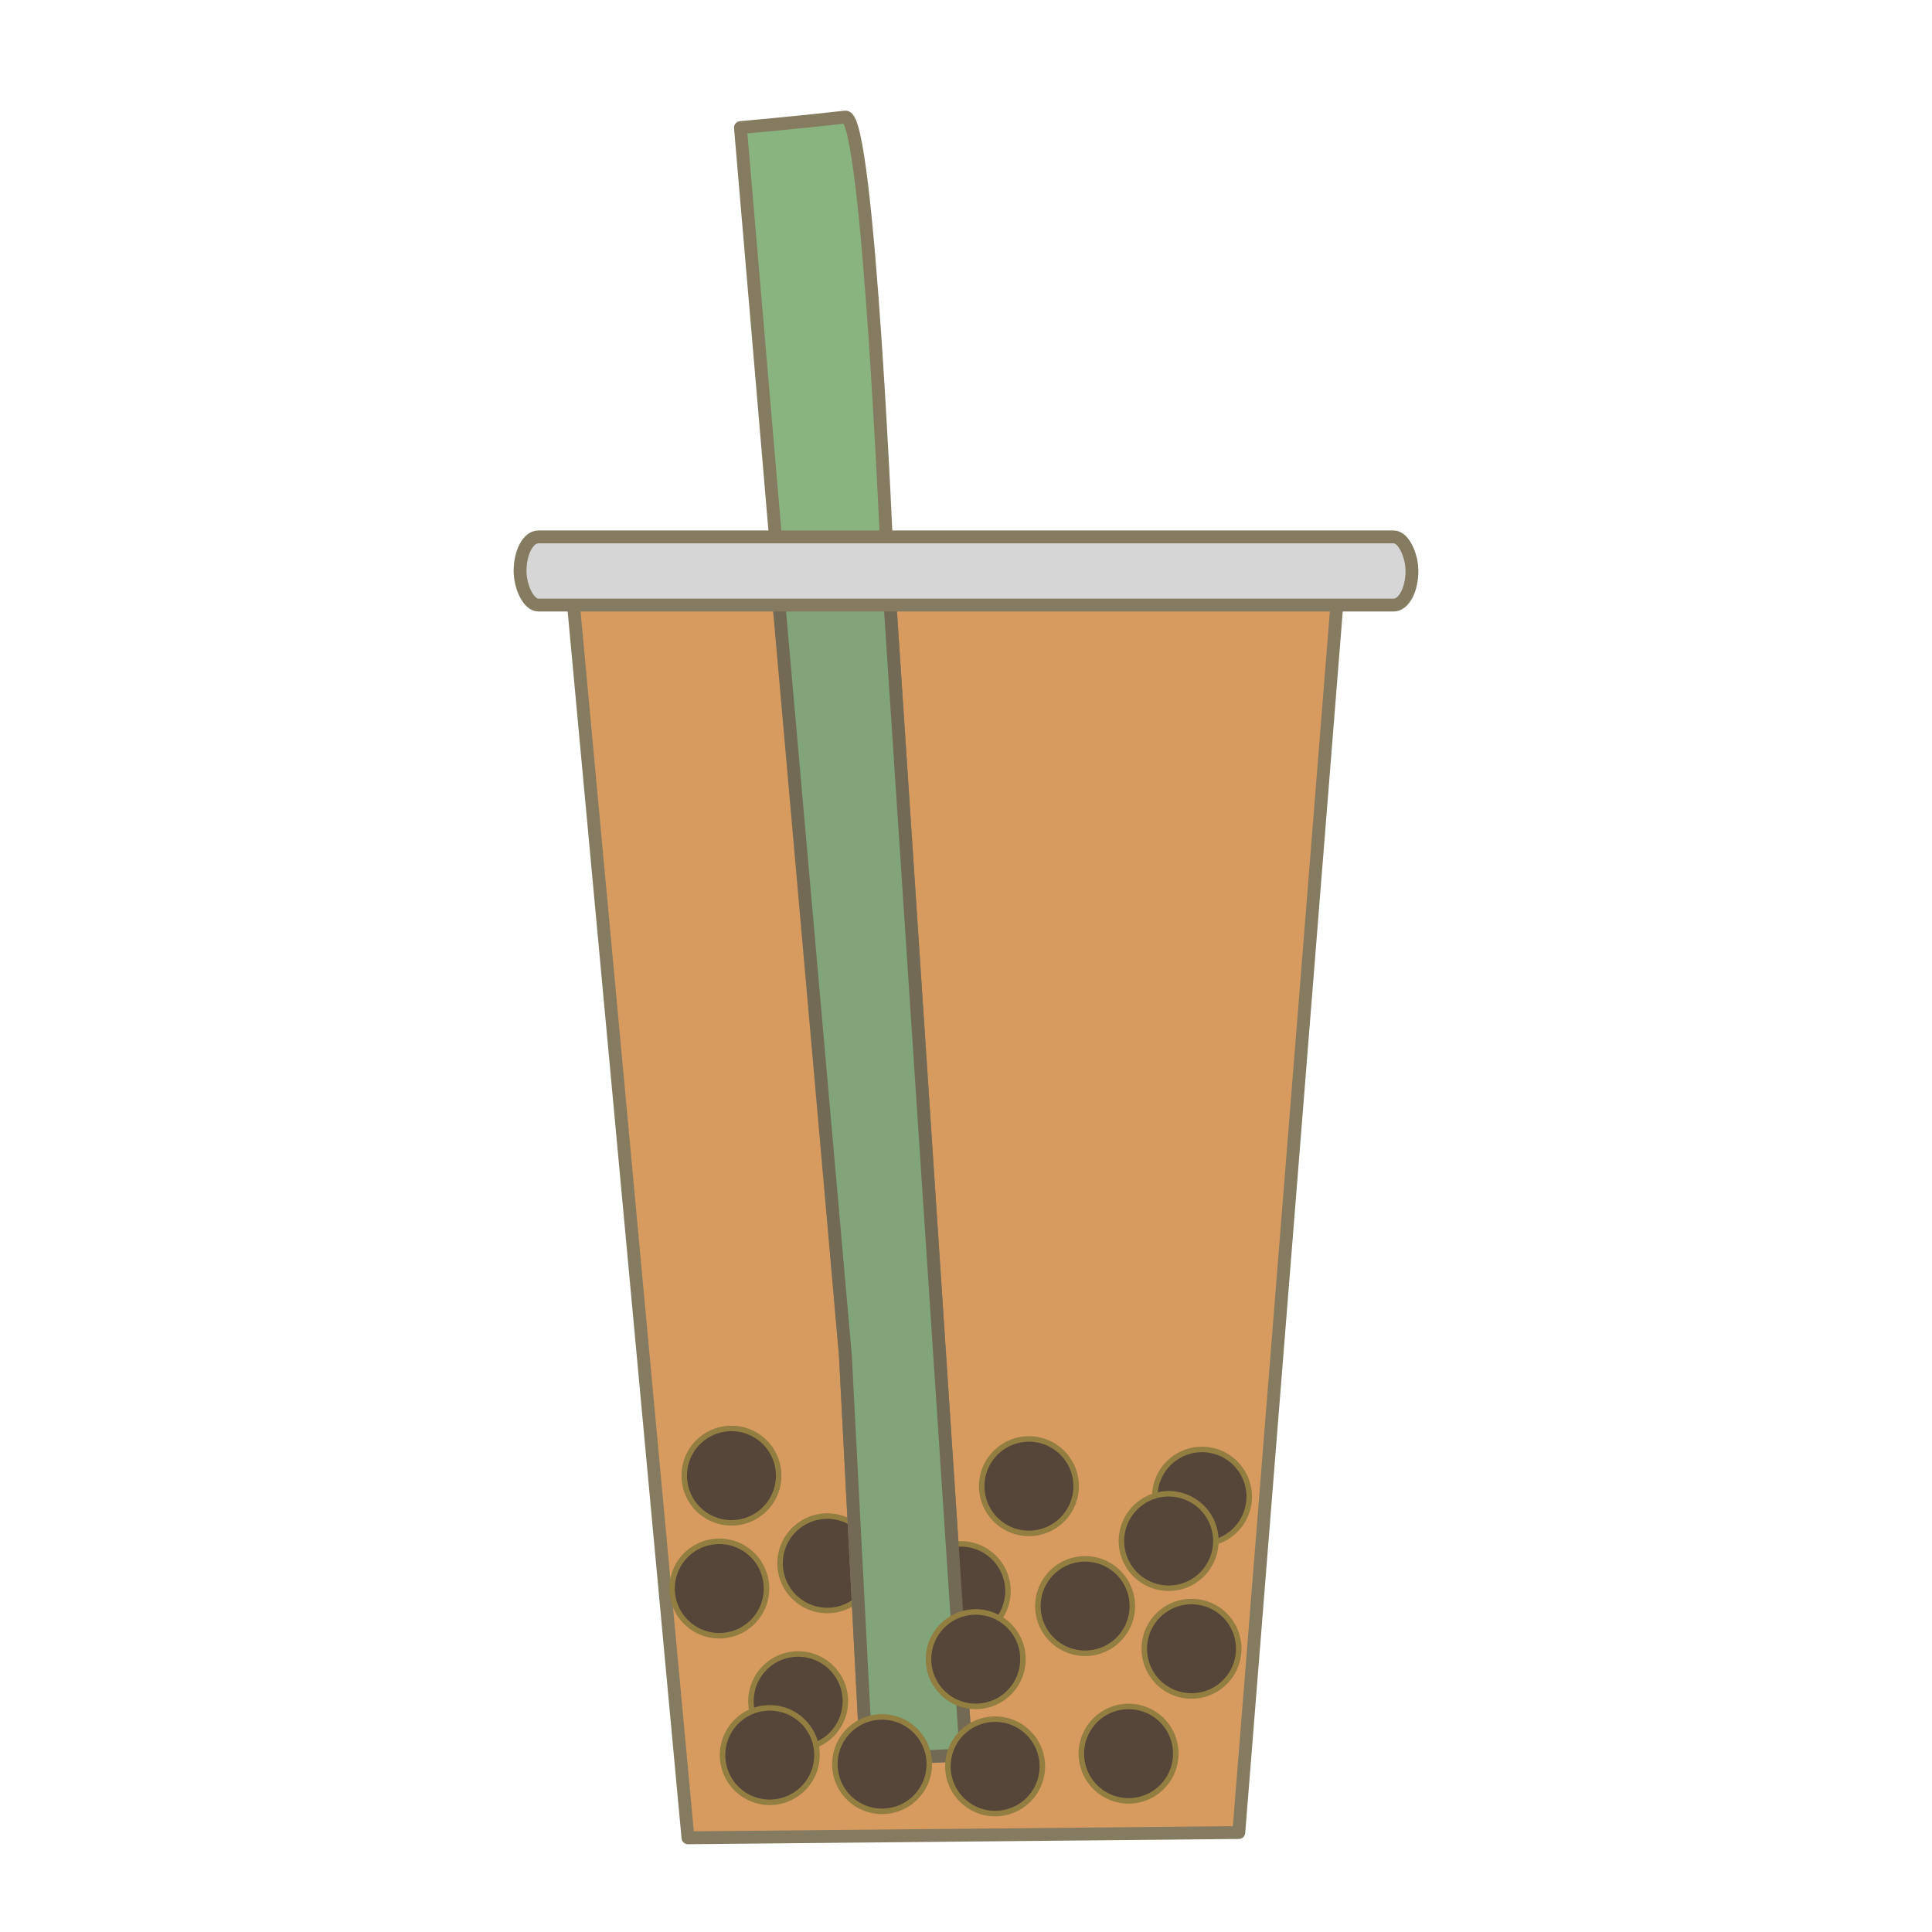 <svg xmlns="http://www.w3.org/2000/svg" xmlns:xlink="http://www.w3.org/1999/xlink" version="1.1" width="1080" height="1080" viewBox="0 0 1080 1080" xml:space="preserve">
<desc>Created with Fabric.js 3.5.0</desc>
<defs>
</defs>
<rect x="0" y="0" width="100%" height="100%" fill="#ffffff"/>
<g transform="matrix(0.962 0 0 0.962 539.995 539.989)" id="970278">
<g style="" vector-effect="non-scaling-stroke">
		<g transform="matrix(1.067 0 0 1.067 -6.088 142.291)" id="path15911">
<path style="stroke: rgb(133,123,97); stroke-width: 7; stroke-dasharray: none; stroke-linecap: butt; stroke-dashoffset: 0; stroke-linejoin: round; stroke-miterlimit: 4; is-custom-font: none; font-file-url: none; fill: rgb(215,155,95); fill-rule: evenodd; opacity: 1;" transform=" translate(385.714, -699.505)" d="m -594.286 363.791 l 62.857 677.143 l 300 -2.857 l 54.286 -680 z" stroke-linecap="round"/>
</g>
		<g transform="matrix(1.067 0 0 1.067 -80.594 347.09)" id="path15921">
<path style="stroke: rgb(147,126,66); stroke-width: 3; stroke-dasharray: none; stroke-linecap: round; stroke-dashoffset: 0; stroke-linejoin: round; stroke-miterlimit: 4; is-custom-font: none; font-file-url: none; fill: rgb(86,70,58); fill-rule: nonzero; opacity: 1;" transform=" translate(455.558, -891.514)" d="m -467.976 868.997 a 25.714 25.714 0 0 1 34.926 10.082 a 25.714 25.714 0 0 1 -10.055 34.933 a 25.714 25.714 0 0 1 -34.941 -10.029 a 25.714 25.714 0 0 1 10.003 -34.949" stroke-linecap="round"/>
</g>
		<g transform="matrix(1.067 0 0 1.067 -63.695 -16.185)" id="path15913">
<path style="stroke: rgb(133,123,97); stroke-width: 7; stroke-dasharray: none; stroke-linecap: round; stroke-dashoffset: 0; stroke-linejoin: round; stroke-miterlimit: 4; is-custom-font: none; font-file-url: none; fill: rgb(137,180,128); fill-rule: evenodd; opacity: 1;" transform=" translate(439.716, -550.93)" d="m -502.857 109.505 l 57.143 668.571 l 11.429 220 c 0 0 74.308 -2.857 54.286 -2.857 l -42.857 -648.571 c 0 0 -10.162 -244.307 -22.857 -242.857 c -25.754 2.942 -57.143 5.714 -57.143 5.714 z" stroke-linecap="round"/>
</g>
		<g transform="matrix(1.067 0 0 1.067 -3.047 363.233)" id="path15931">
<path style="stroke: rgb(147,126,66); stroke-width: 3; stroke-dasharray: none; stroke-linecap: round; stroke-dashoffset: 0; stroke-linejoin: round; stroke-miterlimit: 4; is-custom-font: none; font-file-url: none; fill: rgb(86,70,58); fill-rule: nonzero; opacity: 1;" transform=" translate(382.857, -906.648)" d="m -395.275 884.131 a 25.714 25.714 0 0 1 34.926 10.082 a 25.714 25.714 0 0 1 -10.055 34.933 a 25.714 25.714 0 0 1 -34.941 -10.029 a 25.714 25.714 0 0 1 10.003 -34.949" stroke-linecap="round"/>
</g>
		<g transform="matrix(1.067 0 0 1.067 -53.029 113.338)" id="path15923">
<path style="stroke: rgb(114,106,85); stroke-width: 7; stroke-dasharray: none; stroke-linecap: butt; stroke-dashoffset: 0; stroke-linejoin: miter; stroke-miterlimit: 4; is-custom-font: none; font-file-url: none; fill: rgb(129,164,122); fill-rule: evenodd; opacity: 1;" transform=" translate(429.716, -672.362)" d="m -482.857 358.076 l 37.143 420 l 11.429 220 c 0 0 74.308 -2.857 54.286 -2.857 l -42.857 -648.571 c 0 0 -1.607 4.129 -14.286 5.714 c -45.714 5.714 -45.714 5.714 -45.714 5.714 z" stroke-linecap="round"/>
</g>
		<g transform="matrix(1.067 0 0 1.067 0.008 -229.529)" id="rect15915">
<rect style="stroke: rgb(133,123,97); stroke-width: 7; stroke-dasharray: none; stroke-linecap: round; stroke-dashoffset: 0; stroke-linejoin: round; stroke-miterlimit: 4; is-custom-font: none; font-file-url: none; fill: rgb(214,214,214); fill-rule: nonzero; opacity: 1;" x="-242.857" y="-18.571" rx="9.967" ry="29.968" width="485.714" height="37.143"/>
</g>
		<g transform="matrix(1.067 0 0 1.067 36.572 302.281)" id="path15917">
<path style="stroke: rgb(147,126,66); stroke-width: 3; stroke-dasharray: none; stroke-linecap: round; stroke-dashoffset: 0; stroke-linejoin: round; stroke-miterlimit: 4; is-custom-font: none; font-file-url: none; fill: rgb(86,70,58); fill-rule: nonzero; opacity: 1;" transform=" translate(345.714, -849.505)" d="m -358.133 826.988 a 25.714 25.714 0 0 1 34.926 10.082 a 25.714 25.714 0 0 1 -10.055 34.933 a 25.714 25.714 0 0 1 -34.941 -10.029 a 25.714 25.714 0 0 1 10.003 -34.949" stroke-linecap="round"/>
</g>
		<g transform="matrix(1.067 0 0 1.067 69.215 371.947)" id="path15925">
<path style="stroke: rgb(147,126,66); stroke-width: 3; stroke-dasharray: none; stroke-linecap: round; stroke-dashoffset: 0; stroke-linejoin: round; stroke-miterlimit: 4; is-custom-font: none; font-file-url: none; fill: rgb(86,70,58); fill-rule: nonzero; opacity: 1;" transform=" translate(315.112, -914.817)" d="m -327.53 892.301 a 25.714 25.714 0 0 1 34.926 10.082 a 25.714 25.714 0 0 1 -10.055 34.933 a 25.714 25.714 0 0 1 -34.941 -10.029 a 25.714 25.714 0 0 1 10.003 -34.949" stroke-linecap="round"/>
</g>
		<g transform="matrix(1.067 0 0 1.067 137.144 308.376)" id="path15927">
<path style="stroke: rgb(147,126,66); stroke-width: 3; stroke-dasharray: none; stroke-linecap: round; stroke-dashoffset: 0; stroke-linejoin: round; stroke-miterlimit: 4; is-custom-font: none; font-file-url: none; fill: rgb(86,70,58); fill-rule: nonzero; opacity: 1;" transform=" translate(251.429, -855.219)" d="m -263.847 832.702 a 25.714 25.714 0 0 1 34.926 10.082 a 25.714 25.714 0 0 1 -10.055 34.933 a 25.714 25.714 0 0 1 -34.941 -10.029 a 25.714 25.714 0 0 1 10.003 -34.949" stroke-linecap="round"/>
</g>
		<g transform="matrix(1.067 0 0 1.067 5.668 402.805)" id="path15929">
<path style="stroke: rgb(147,126,66); stroke-width: 3; stroke-dasharray: none; stroke-linecap: round; stroke-dashoffset: 0; stroke-linejoin: round; stroke-miterlimit: 4; is-custom-font: none; font-file-url: none; fill: rgb(86,70,58); fill-rule: nonzero; opacity: 1;" transform=" translate(374.688, -943.746)" d="m -387.106 921.229 a 25.714 25.714 0 0 1 34.926 10.082 a 25.714 25.714 0 0 1 -10.055 34.933 a 25.714 25.714 0 0 1 -34.941 -10.029 a 25.714 25.714 0 0 1 10.003 -34.949" stroke-linecap="round"/>
</g>
		<g transform="matrix(1.067 0 0 1.067 94.477 457.709)" id="path15933">
<path style="stroke: rgb(147,126,66); stroke-width: 3; stroke-dasharray: none; stroke-linecap: round; stroke-dashoffset: 0; stroke-linejoin: round; stroke-miterlimit: 4; is-custom-font: none; font-file-url: none; fill: rgb(86,70,58); fill-rule: nonzero; opacity: 1;" transform=" translate(291.429, -995.219)" d="m -303.847 972.702 a 25.714 25.714 0 0 1 34.926 10.082 a 25.714 25.714 0 0 1 -10.055 34.933 a 25.714 25.714 0 0 1 -34.941 -10.029 a 25.714 25.714 0 0 1 10.003 -34.949" stroke-linecap="round"/>
</g>
		<g transform="matrix(1.067 0 0 1.067 131.048 396.757)" id="path15935">
<path style="stroke: rgb(147,126,66); stroke-width: 3; stroke-dasharray: none; stroke-linecap: round; stroke-dashoffset: 0; stroke-linejoin: round; stroke-miterlimit: 4; is-custom-font: none; font-file-url: none; fill: rgb(86,70,58); fill-rule: nonzero; opacity: 1;" transform=" translate(257.143, -938.076)" d="m -269.561 915.559 a 25.714 25.714 0 0 1 34.926 10.082 a 25.714 25.714 0 0 1 -10.055 34.933 a 25.714 25.714 0 0 1 -34.941 -10.029 a 25.714 25.714 0 0 1 10.003 -34.949" stroke-linecap="round"/>
</g>
		<g transform="matrix(1.067 0 0 1.067 16.93 465.09)" id="path15937">
<path style="stroke: rgb(147,126,66); stroke-width: 3; stroke-dasharray: none; stroke-linecap: round; stroke-dashoffset: 0; stroke-linejoin: round; stroke-miterlimit: 4; is-custom-font: none; font-file-url: none; fill: rgb(86,70,58); fill-rule: nonzero; opacity: 1;" transform=" translate(364.13, -1002.139)" d="m -376.548 979.622 a 25.714 25.714 0 0 1 34.926 10.082 a 25.714 25.714 0 0 1 -10.055 34.933 a 25.714 25.714 0 0 1 -34.941 -10.029 a 25.714 25.714 0 0 1 10.003 -34.949" stroke-linecap="round"/>
</g>
		<g transform="matrix(1.067 0 0 1.067 -48.761 463.805)" id="path15939">
<path style="stroke: rgb(147,126,66); stroke-width: 3; stroke-dasharray: none; stroke-linecap: round; stroke-dashoffset: 0; stroke-linejoin: round; stroke-miterlimit: 4; is-custom-font: none; font-file-url: none; fill: rgb(86,70,58); fill-rule: nonzero; opacity: 1;" transform=" translate(425.714, -1000.934)" d="m -438.133 978.417 a 25.714 25.714 0 0 1 34.926 10.082 a 25.714 25.714 0 0 1 -10.055 34.933 a 25.714 25.714 0 0 1 -34.941 -10.029 a 25.714 25.714 0 0 1 10.003 -34.949" stroke-linecap="round"/>
</g>
		<g transform="matrix(1.067 0 0 1.067 -97.523 427.233)" id="path15941">
<path style="stroke: rgb(147,126,66); stroke-width: 3; stroke-dasharray: none; stroke-linecap: round; stroke-dashoffset: 0; stroke-linejoin: round; stroke-miterlimit: 4; is-custom-font: none; font-file-url: none; fill: rgb(86,70,58); fill-rule: nonzero; opacity: 1;" transform=" translate(471.429, -966.648)" d="m -483.847 944.131 a 25.714 25.714 0 0 1 34.926 10.082 a 25.714 25.714 0 0 1 -10.055 34.933 a 25.714 25.714 0 0 1 -34.941 -10.029 a 25.714 25.714 0 0 1 10.003 -34.949" stroke-linecap="round"/>
</g>
		<g transform="matrix(1.067 0 0 1.067 -143.356 361.757)" id="path15943">
<path style="stroke: rgb(147,126,66); stroke-width: 3; stroke-dasharray: none; stroke-linecap: round; stroke-dashoffset: 0; stroke-linejoin: round; stroke-miterlimit: 4; is-custom-font: none; font-file-url: none; fill: rgb(86,70,58); fill-rule: nonzero; opacity: 1;" transform=" translate(514.397, -905.264)" d="m -526.815 882.747 a 25.714 25.714 0 0 1 34.926 10.082 a 25.714 25.714 0 0 1 -10.055 34.933 a 25.714 25.714 0 0 1 -34.941 -10.029 a 25.714 25.714 0 0 1 10.003 -34.949" stroke-linecap="round"/>
</g>
		<g transform="matrix(1.067 0 0 1.067 -114.022 458.543)" id="path15945">
<path style="stroke: rgb(147,126,66); stroke-width: 3; stroke-dasharray: none; stroke-linecap: round; stroke-dashoffset: 0; stroke-linejoin: round; stroke-miterlimit: 4; is-custom-font: none; font-file-url: none; fill: rgb(86,70,58); fill-rule: nonzero; opacity: 1;" transform=" translate(486.897, -996.001)" d="m -499.315 973.484 a 25.714 25.714 0 0 1 34.926 10.082 a 25.714 25.714 0 0 1 -10.055 34.933 a 25.714 25.714 0 0 1 -34.941 -10.029 a 25.714 25.714 0 0 1 10.003 -34.949" stroke-linecap="round"/>
</g>
		<g transform="matrix(1.067 0 0 1.067 -136.284 296.162)" id="path15947">
<path style="stroke: rgb(147,126,66); stroke-width: 3; stroke-dasharray: none; stroke-linecap: round; stroke-dashoffset: 0; stroke-linejoin: round; stroke-miterlimit: 4; is-custom-font: none; font-file-url: none; fill: rgb(86,70,58); fill-rule: nonzero; opacity: 1;" transform=" translate(507.767, -843.769)" d="m -520.186 821.252 a 25.714 25.714 0 0 1 34.926 10.082 a 25.714 25.714 0 0 1 -10.055 34.933 a 25.714 25.714 0 0 1 -34.941 -10.029 a 25.714 25.714 0 0 1 10.003 -34.949" stroke-linecap="round"/>
</g>
		<g transform="matrix(1.067 0 0 1.067 117.763 334.138)" id="path15949">
<path style="stroke: rgb(147,126,66); stroke-width: 3; stroke-dasharray: none; stroke-linecap: round; stroke-dashoffset: 0; stroke-linejoin: round; stroke-miterlimit: 4; is-custom-font: none; font-file-url: none; fill: rgb(86,70,58); fill-rule: nonzero; opacity: 1;" transform=" translate(269.599, -879.371)" d="m -282.017 856.855 a 25.714 25.714 0 0 1 34.926 10.082 a 25.714 25.714 0 0 1 -10.055 34.933 a 25.714 25.714 0 0 1 -34.941 -10.029 a 25.714 25.714 0 0 1 10.003 -34.949" stroke-linecap="round"/>
</g>
</g>
</g>
</svg>